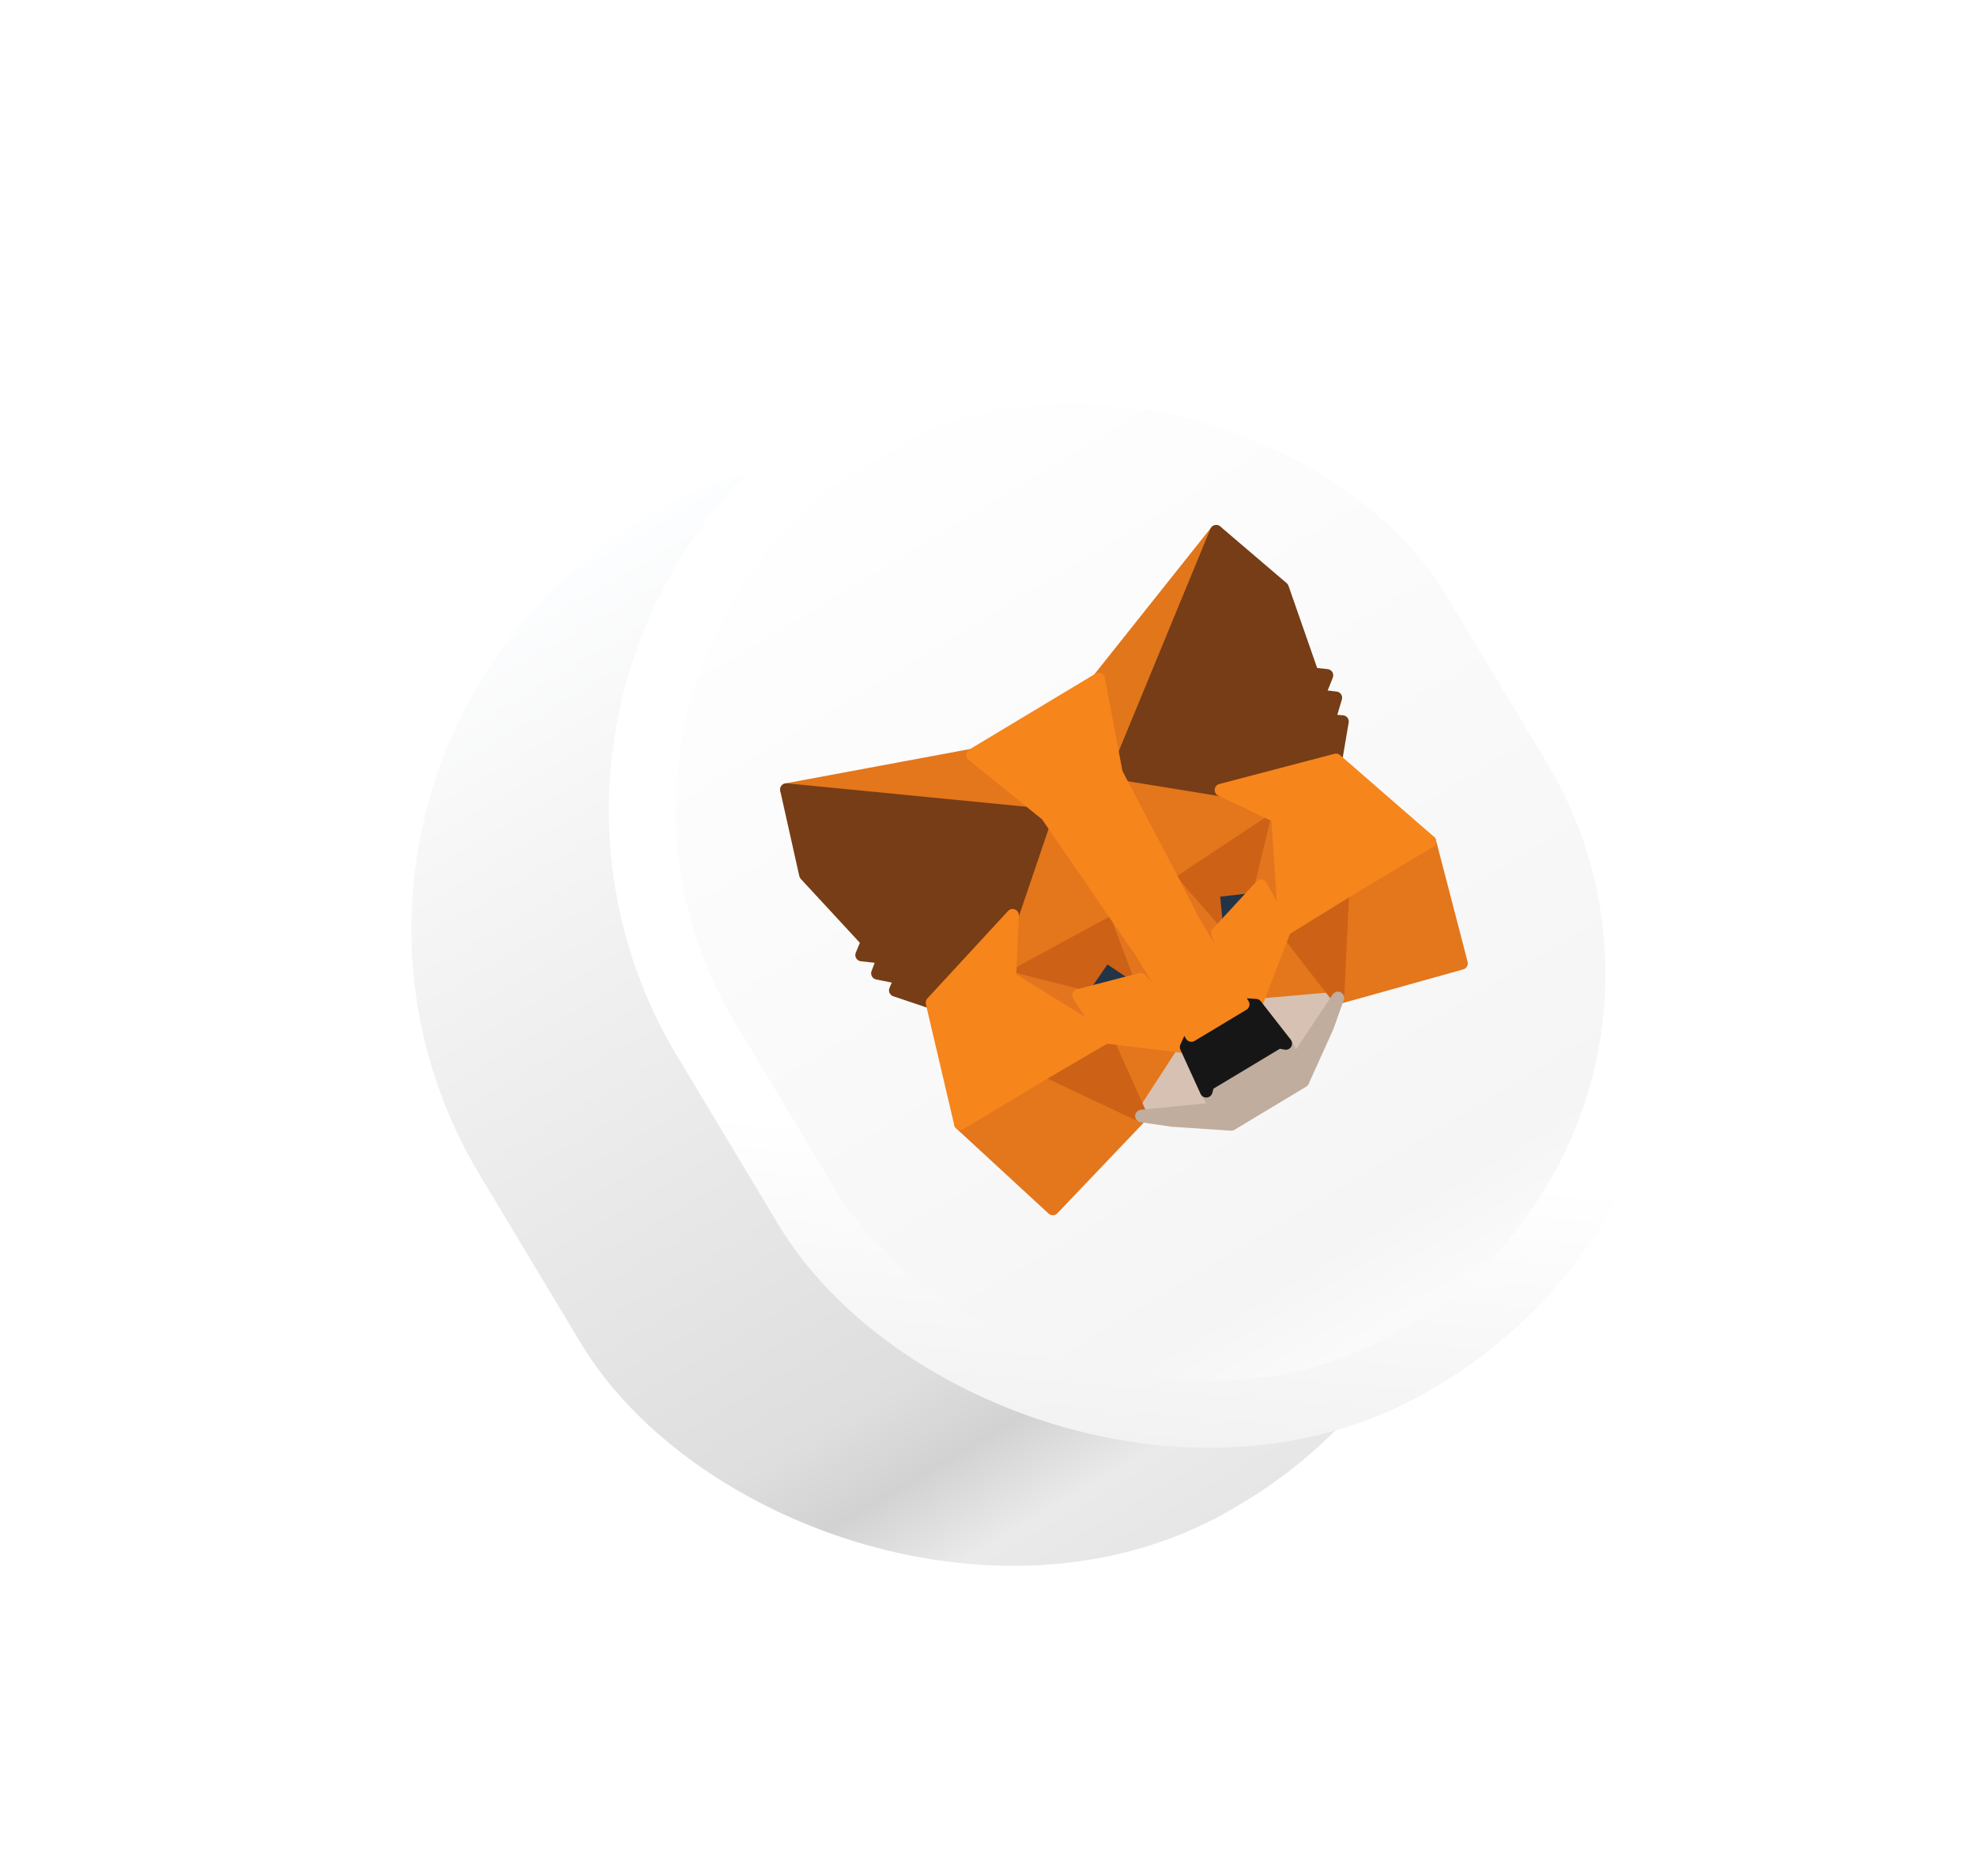 <svg width="158" height="150" viewBox="0 0 158 150" fill="none" xmlns="http://www.w3.org/2000/svg">
<g filter="url(#filter0_d_466_537)">
<rect x="0.673" y="49.165" width="77.037" height="92.109" rx="38.214" transform="rotate(-31 0.673 49.165)" fill="url(#paint0_linear_466_537)"/>
<rect x="20.136" y="40.592" width="71.687" height="86.76" rx="35.539" transform="rotate(-31 20.136 40.592)" fill="url(#paint1_linear_466_537)"/>
<rect x="20.136" y="40.592" width="71.687" height="86.76" rx="35.539" transform="rotate(-31 20.136 40.592)" stroke="url(#paint2_linear_466_537)" stroke-width="5.35"/>
<rect x="20.136" y="40.592" width="71.687" height="86.76" rx="35.539" transform="rotate(-31 20.136 40.592)" stroke="url(#paint3_linear_466_537)" stroke-width="5.35"/>
<g clip-path="url(#clip0_466_537)">
<path d="M79.248 30.469L71.004 50.473L69.837 42.294L79.248 30.469Z" fill="#E2761B" stroke="#E2761B" stroke-linecap="round" stroke-linejoin="round"/>
<path d="M44.877 51.121L66.353 53.41L59.752 48.354L44.877 51.121Z" fill="#E4761B" stroke="#E4761B" stroke-linecap="round" stroke-linejoin="round"/>
<path d="M89.293 59.32L88.978 67.778L98.865 65.014L96.332 55.274L89.293 59.32Z" fill="#E4761B" stroke="#E4761B" stroke-linecap="round" stroke-linejoin="round"/>
<path d="M58.788 77.832L66.184 84.651L73.266 77.219L65.65 73.526L58.788 77.832Z" fill="#E4761B" stroke="#E4761B" stroke-linecap="round" stroke-linejoin="round"/>
<path d="M62.969 61.166L62.754 66.163L71.403 61.475L65.664 52.602L62.969 61.166Z" fill="#E4761B" stroke="#E4761B" stroke-linecap="round" stroke-linejoin="round"/>
<path d="M79.624 51.159L70.659 49.458L75.967 58.733L84.152 53.306L79.624 51.159Z" fill="#E4761B" stroke="#E4761B" stroke-linecap="round" stroke-linejoin="round"/>
<path d="M73.266 77.219L76.84 71.711L70.421 70.924L73.266 77.219Z" fill="#E4761B" stroke="#E4761B" stroke-linecap="round" stroke-linejoin="round"/>
<path d="M82.421 68.357L88.978 67.778L84.741 62.32L82.421 68.357Z" fill="#E4761B" stroke="#E4761B" stroke-linecap="round" stroke-linejoin="round"/>
<path d="M88.978 67.778L82.421 68.357L84.812 71.421L85.604 72.84L88.978 67.778Z" fill="#D7C1B3" stroke="#D7C1B3" stroke-linecap="round" stroke-linejoin="round"/>
<path d="M73.266 77.219L79.319 76.616L78.453 75.242L76.84 71.711L73.266 77.219Z" fill="#D7C1B3" stroke="#D7C1B3" stroke-linecap="round" stroke-linejoin="round"/>
<path d="M73.208 66.276L68.242 67.569L70.402 64.419L73.208 66.276Z" fill="#233447" stroke="#233447" stroke-linecap="round" stroke-linejoin="round"/>
<path d="M79.328 62.599L79.006 59.249L82.817 58.812L79.328 62.599Z" fill="#233447" stroke="#233447" stroke-linecap="round" stroke-linejoin="round"/>
<path d="M73.266 77.219L70.334 70.712L65.731 73.66L73.266 77.219Z" fill="#CD6116" stroke="#CD6116" stroke-linecap="round" stroke-linejoin="round"/>
<path d="M84.609 62.134L88.978 67.778L89.374 59.455L84.609 62.134Z" fill="#CD6116" stroke="#CD6116" stroke-linecap="round" stroke-linejoin="round"/>
<path d="M84.152 53.306L75.967 58.733L79.344 62.59L79.021 59.24L82.832 58.803L84.152 53.306Z" fill="#CD6116" stroke="#CD6116" stroke-linecap="round" stroke-linejoin="round"/>
<path d="M68.242 67.57L70.417 64.41L73.208 66.276L71.403 61.475L62.753 66.163L68.242 67.57Z" fill="#CD6116" stroke="#CD6116" stroke-linecap="round" stroke-linejoin="round"/>
<path d="M62.753 66.163L70.421 70.924L68.242 67.57L62.753 66.163Z" fill="#E4751F" stroke="#E4751F" stroke-linecap="round" stroke-linejoin="round"/>
<path d="M82.832 58.803L84.741 62.32L84.151 53.306L82.832 58.803Z" fill="#E4751F" stroke="#E4751F" stroke-linecap="round" stroke-linejoin="round"/>
<path d="M71.402 61.475L73.208 66.276L77.261 70.785L73.449 63.931L71.402 61.475Z" fill="#E4751F" stroke="#E4751F" stroke-linecap="round" stroke-linejoin="round"/>
<path d="M75.966 58.733L77.181 61.669L81.406 68.295L79.343 62.59L75.966 58.733Z" fill="#E4751F" stroke="#E4751F" stroke-linecap="round" stroke-linejoin="round"/>
<path d="M79.343 62.59L81.406 68.295L82.421 68.357L84.741 62.32L82.832 58.803L79.343 62.59Z" fill="#F6851B" stroke="#F6851B" stroke-linecap="round" stroke-linejoin="round"/>
<path d="M68.242 67.569L70.421 70.924L76.84 71.71L77.262 70.785L73.208 66.276L68.242 67.569Z" fill="#F6851B" stroke="#F6851B" stroke-linecap="round" stroke-linejoin="round"/>
<path d="M85.603 72.84L84.812 71.421L84.24 71.317L78.599 74.706L78.453 75.242L79.319 76.616L73.266 77.219L75.721 77.576L80.451 77.891L86.182 74.447L88.141 70.114L88.977 67.778L85.603 72.84Z" fill="#C0AD9E" stroke="#C0AD9E" stroke-linecap="round" stroke-linejoin="round"/>
<path d="M82.422 68.357L81.407 68.295L77.262 70.785L76.84 71.71L78.453 75.242L78.6 74.706L84.241 71.317L84.813 71.421L82.422 68.357Z" fill="#161616" stroke="#161616" stroke-linecap="round" stroke-linejoin="round"/>
<path d="M86.952 41.867L84.556 34.998L79.248 30.469L71.273 49.802L79.623 51.159L88.825 48.746L89.347 45.683L88.275 45.594L88.816 43.782L87.456 43.622L88.105 41.989L86.952 41.867Z" fill="#763D16" stroke="#763D16" stroke-linecap="round" stroke-linejoin="round"/>
<path d="M46.399 57.925L51.339 63.266L50.891 64.35L52.636 64.543L52.155 65.81L54.008 66.183L53.584 67.171L56.519 68.158L62.969 61.166L65.691 53.156L44.877 51.121L46.399 57.925Z" fill="#763D16" stroke="#763D16" stroke-linecap="round" stroke-linejoin="round"/>
<path d="M88.825 48.746L79.623 51.159L84.151 53.306L84.741 62.32L89.373 59.455L96.332 55.274L88.825 48.746Z" fill="#F6851B" stroke="#F6851B" stroke-linecap="round" stroke-linejoin="round"/>
<path d="M62.969 61.166L56.518 68.158L58.788 77.832L65.731 73.66L70.421 70.924L62.753 66.163L62.969 61.166Z" fill="#F6851B" stroke="#F6851B" stroke-linecap="round" stroke-linejoin="round"/>
<path d="M75.967 58.733L71.273 49.802L69.852 42.285L59.752 48.354L65.691 53.156L71.403 61.475L73.219 64.09L77.262 70.785L81.407 68.294L77.409 61.573L75.967 58.733Z" fill="#F6851B" stroke="#F6851B" stroke-linecap="round" stroke-linejoin="round"/>
</g>
</g>
<defs>
<filter id="filter0_d_466_537" x="8.96" y="2.332" width="148.691" height="147.454" filterUnits="userSpaceOnUse" color-interpolation-filters="sRGB">
<feFlood flood-opacity="0" result="BackgroundImageFix"/>
<feColorMatrix in="SourceAlpha" type="matrix" values="0 0 0 0 0 0 0 0 0 0 0 0 0 0 0 0 0 0 127 0" result="hardAlpha"/>
<feOffset dx="18" dy="12"/>
<feGaussianBlur stdDeviation="12"/>
<feComposite in2="hardAlpha" operator="out"/>
<feColorMatrix type="matrix" values="0 0 0 0 0.965 0 0 0 0 0.522 0 0 0 0 0.106 0 0 0 0.13 0"/>
<feBlend mode="normal" in2="BackgroundImageFix" result="effect1_dropShadow_466_537"/>
<feBlend mode="normal" in="SourceGraphic" in2="effect1_dropShadow_466_537" result="shape"/>
</filter>
<linearGradient id="paint0_linear_466_537" x1="16.328" y1="48.945" x2="15.493" y2="141.451" gradientUnits="userSpaceOnUse">
<stop stop-color="#FDFEFF"/>
<stop offset="0.156" stop-color="#F7F7F7"/>
<stop offset="0.759" stop-color="#DEDEDE"/>
<stop offset="0.834" stop-color="#D2D2D2"/>
<stop offset="0.917" stop-color="#EAEAEA"/>
<stop offset="1" stop-color="#E6E6E6"/>
</linearGradient>
<linearGradient id="paint1_linear_466_537" x1="54.983" y1="39.677" x2="54.983" y2="131.787" gradientUnits="userSpaceOnUse">
<stop stop-color="white"/>
<stop offset="0.832" stop-color="#F5F5F5"/>
<stop offset="1" stop-color="white"/>
</linearGradient>
<linearGradient id="paint2_linear_466_537" x1="86.913" y1="42.586" x2="23.8" y2="129.433" gradientUnits="userSpaceOnUse">
<stop offset="0.671" stop-color="white"/>
<stop offset="0.926" stop-color="#F0F0F0"/>
<stop offset="1" stop-color="#C1C1C1"/>
</linearGradient>
<linearGradient id="paint3_linear_466_537" x1="25.241" y1="24.986" x2="54.644" y2="67.494" gradientUnits="userSpaceOnUse">
<stop stop-color="white" stop-opacity="0.4"/>
<stop offset="1" stop-color="white" stop-opacity="0"/>
</linearGradient>
<clipPath id="clip0_466_537">
<rect width="55.618" height="55.618" fill="white" transform="translate(35.041 49.801) rotate(-31)"/>
</clipPath>
</defs>
</svg>
